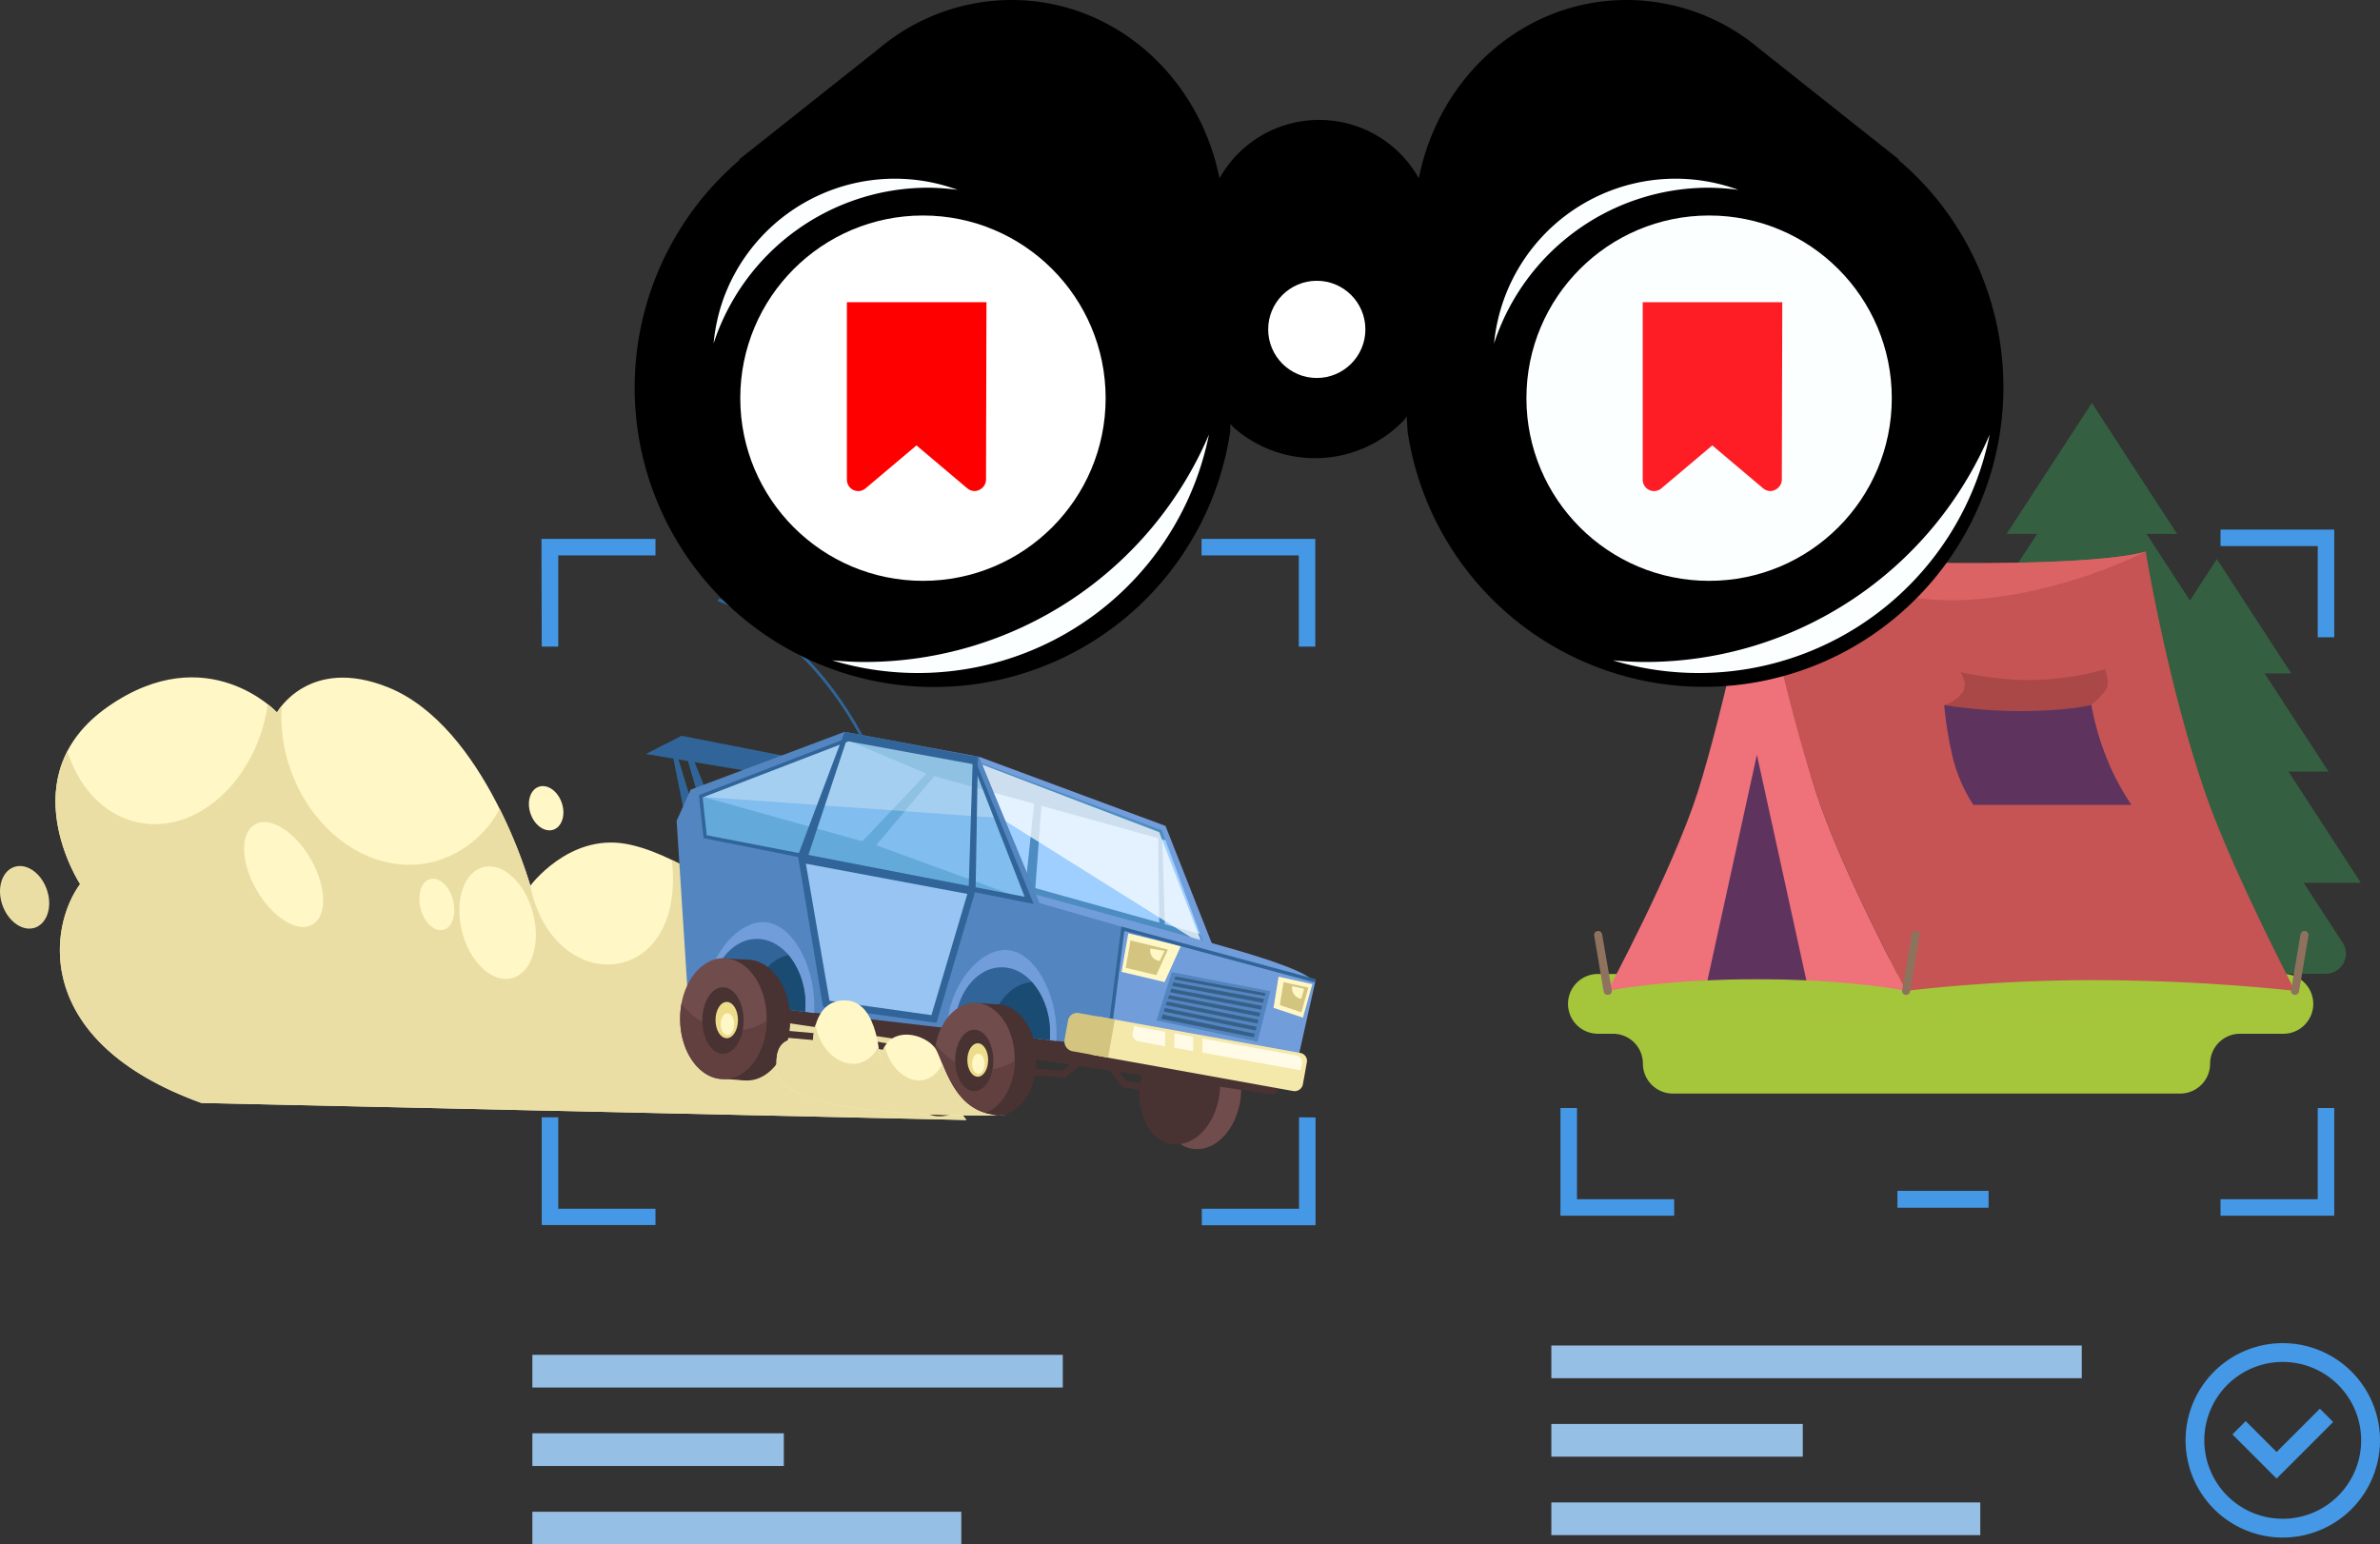 <svg xmlns="http://www.w3.org/2000/svg" width="472.52" height="306.66" viewBox="0 0 472.52 306.66"><rect x="0" y="0" width="472.52" height="306.66" fill="#333333" stroke="none"/><g transform="translate(-191 -167)"><g transform="translate(499 247)"><path d="M132.13,31.01,117.35,53.72h29.56Z" fill="#345f41"/><path d="M132.13,39.13,109.96,73.21h44.35Z" fill="#345f41"/><path d="M132.13,51.35,103.54,95.28h57.18Z" fill="#345f41"/><path d="M129.14,74.6,108,107.13a4,4,0,0,0,3.37,6.22h42.34a4,4,0,0,0,3.37-6.22L135.88,74.6a4,4,0,0,0-6.74,0Z" fill="#345f41"/><path d="M107.31,0,90.38,26.01h33.86Z" fill="#345f41"/><path d="M107.31,9.31,81.91,48.33h50.8Z" fill="#345f41"/><path d="M107.31,23.3,74.56,73.61h65.5Z" fill="#345f41"/><path d="M103.88,49.93,79.63,87.18a4.61,4.61,0,0,0,3.86,7.13H132a4.61,4.61,0,0,0,3.86-7.13L111.6,49.93a4.6,4.6,0,0,0-7.72,0Z" fill="#345f41"/><path d="M3.31,119.32h0a5.94,5.94,0,0,0,5.94,5.94h3a5.93,5.93,0,0,1,5.93,5.93h0a5.94,5.94,0,0,0,5.94,5.94H124.85a5.94,5.94,0,0,0,5.94-5.94h0a5.94,5.94,0,0,1,5.93-5.93h8.61a5.94,5.94,0,0,0,5.94-5.94h0a5.94,5.94,0,0,0-5.94-5.93H9.25a5.94,5.94,0,0,0-5.94,5.93Z" fill="#a5c63b"/><path d="M149.53,116.13c0,3.25-31,5.88-69.18,5.88s-69.17-2.63-69.17-5.88,31-5.87,69.17-5.87S149.53,112.89,149.53,116.13Z" fill="#a5c63b" opacity="0.5"/><path d="M52.56,77.31c-5-15.44-11.75-47.81-11.75-47.81S34,61.87,29.05,77.31s-17.87,39.43-17.87,39.43,11.06-2.31,29.63-2.31,29.63,2.31,29.63,2.31S57.55,92.76,52.56,77.31Z" fill="#ef717a"/><path d="M118,29.5s-5.57,2.32-34.5,2.32S40.81,29.5,40.81,29.5s4.4,25.27,11.75,47.81c5,15.43,17.88,39.43,17.88,39.43a323.368,323.368,0,0,1,37.62-2.12,384.607,384.607,0,0,1,39.59,2.12s-12.59-24.08-17.87-39.43C122.23,55.37,118,29.5,118,29.5Z" fill="#c65454"/><path d="M31,114.65c3-.14,6.26-.22,9.82-.22s6.83.08,9.81.22L40.81,69.86Z" fill="#5e345e"/><path d="M11.18,117.54a.8.8,0,0,1-.79-.66l-1.88-11.1a.8.8,0,0,1,.65-.92.79.79,0,0,1,.92.65L12,116.61a.79.79,0,0,1-.65.92Z" fill="#8e725e"/><path d="M70.44,117.54H70.3a.79.79,0,0,1-.65-.92l1.88-11.1a.8.8,0,1,1,1.57.27l-1.88,11.1a.79.79,0,0,1-.78.65Z" fill="#8e725e"/><path d="M147.65,117.54h-.13a.8.8,0,0,1-.66-.92l1.88-11.1a.8.8,0,1,1,1.58.27l-1.88,11.1a.81.81,0,0,1-.79.65Z" fill="#8e725e"/><path d="M81.91,39.13C101.19,38.31,118,29.5,118,29.5s-5.57,2.32-34.5,2.32S40.81,29.5,40.81,29.5,62.62,40,81.91,39.13Z" fill="#db6363"/><path d="M78,60a73.17,73.17,0,0,0,1.86,11.07,31.25,31.25,0,0,0,3.92,8.74h31.4a47.82,47.82,0,0,1-5.2-10,52.53,52.53,0,0,1-2.78-9.92Z" fill="#5e345e"/><path d="M78,60s2.91-1,3.79-2.79-.6-3.74-.6-3.74A77.432,77.432,0,0,0,92.75,55a56.66,56.66,0,0,0,17.15-2.1s1.14,2.63.2,4.08a15.8,15.8,0,0,1-2.92,3s-4.85,1.3-15.43,1.2A103.1,103.1,0,0,1,78,60Z" fill="#aa4848"/><rect width="18.1" height="3.35" transform="translate(68.71 156.45)" fill="#4598e6"/><rect width="105.31" height="6.49" transform="translate(0 187.16)" fill="#96bfe6"/><rect width="85.16" height="6.49" transform="translate(0 218.32)" fill="#96bfe6"/><rect width="49.92" height="6.49" transform="translate(0 202.74)" fill="#96bfe6"/><path d="M132.86,25.15v3.28h19.3V46.54h3.28V25.15ZM1.81,46.54H5.09V28.43h19.3V25.15H1.81ZM152.16,140v18.11h-19.3v3.28h22.58V140ZM5.09,140H1.81v21.39H24.39v-3.28H5.09Z" fill="#4598e6"/><path d="M145.22,225.29a19.3,19.3,0,1,1,19.3-19.3A19.3,19.3,0,0,1,145.22,225.29Zm0-34.87A15.57,15.57,0,1,0,160.78,206a15.57,15.57,0,0,0-15.56-15.58Z" fill="#4598e6"/><path d="M143.99,213.58l-8.77-8.77,2.64-2.64,6.13,6.13,8.59-8.59,2.64,2.64Z" fill="#4598e6"/></g><g transform="translate(190.996 274)"><path d="M168.15,45.51,135.3,39.1l-7.05,3.61,38.14,6.41Z" fill="#316599"/><path d="M135.9,54.59,133.53,42.8l.7-.58,3.18,10.46Z" fill="#316599"/><path d="M139.04,52.5l-3.38-11.54.64-.63,4.07,10.14Z" fill="#316599"/><path d="M124.12,60.53c-11.27-1.92-18.83,8.34-18.83,8.34S96.39,37.21,77,29.45c-15.71-6.28-22,5-22,5S41.13,19.6,21.47,33.29s-5.56,35.25-5.56,35.25C9.55,77.22,6.57,99.93,40,112l151.87,3.38C176.55,95.37,142.63,63.67,124.12,60.53Z" fill="#fff7c5"/><path d="M133.4,63.75c2.86,26-23.64,27.43-28.1,5.11h0a97.13,97.13,0,0,0-6.1-15.28A21,21,0,0,1,86.34,64.05c-12.31,3.29-25.47-6-29.41-20.67a32,32,0,0,1-1-10.23A10,10,0,0,0,55,34.47a18.81,18.81,0,0,0-1.85-1.64c-.09.64-.18,1.28-.31,1.92C49.9,48.91,38.58,58.57,27.51,56.31c-6.75-1.37-11.83-6.87-14.13-14.15-6.51,12.55,2.53,26.38,2.53,26.38C9.55,77.22,6.57,99.93,40,112l151.87,3.38C181.69,102.07,156.36,74.87,133.4,63.75Z" fill="#eadea4"/><ellipse cx="8.75" cy="12.22" rx="8.75" ry="12.22" transform="translate(177.85 90.21)" fill="#493232"/><path d="M246.3,111.2c.81-6.06-2.05-11.46-6.4-12s-8.53,3.86-9.35,9.93,2,11.46,6.4,12S245.48,117.27,246.3,111.2Z" fill="#704c4c"/><path d="M242.11,110.29c.81-6.07-2.05-11.46-6.4-12.05s-8.53,3.87-9.35,9.94,2,11.46,6.4,12S241.29,116.36,242.11,110.29Z" fill="#493232"/><path d="M194.34,43.24,231.4,56.99l10.38,26.32-38.01-11Z" fill="#729ddb"/><path d="M193.65,44.2,230.7,57.95l9.69,26.32-37.32-11Z" fill="#9fcfff"/><path d="M238.23,78.45l-33.65-9.38,1.18,2.43,33.18,8.51Z" fill="#4c8cc1"/><path d="M229.92,57.6l.32,25.92,1.25.36-.77-26.01Z" fill="#4c8cc1"/><path d="M205.6,49.87l-2.71,25.79,2.14.63,1.95-25.97Z" fill="#4c8cc1"/><path d="M194.45,44.37l36.27,13.5.67,1.96L184.44,46.82l-16.5-6.98Z" fill="#4c8cc1"/><path d="M257.06,106.09,139.95,87.12v6.59l112.98,16.65Z" fill="#493232"/><path d="M230.16,58.23,195,44.81l4.42,11.1,39.3,24.62Z" fill="#fff" opacity="0.72"/><path d="M205.34,70.54l1.3,3.46,53.81,14.27s3.34-1.54-18.35-7.59C221.29,74.87,205.34,70.54,205.34,70.54Z" fill="#729ddb"/><path d="M136.6,91.17l83.28,9.68,2.88-23.83-16.37-4.71L194.34,43.24l-26.65-4.93L137.13,49.79l-2.79,6.18Z" fill="#5385c1"/><path d="M163.93,92.3l-4.74-29.57,33.75,6.82-7.28,26.01Z" fill="#97c4f2"/><path d="M193.59,45.27l-.04-2.08-25.86-4.88.03,2.45Z" fill="#316599"/><path d="M185.93,96.1l-22.52-3.17-5-30.12,35.38,6.61Zm-21.24-4.39,20.24,2.85,7.13-24.07-32.06-6Z" fill="#316599"/><path d="M199.71,81.63c-5.49-.13-11.42,7.47-11.64,15.29l21.66,2.78c0-.5.05-1,.05-1.51C209.78,90.08,205.33,81.76,199.71,81.63Z" fill="#729ddb"/><path d="M151.59,76.08C146.11,76,140.18,83.55,140,91.37l21.66,2.78V92.64C161.67,84.53,157.22,76.22,151.59,76.08Z" fill="#729ddb"/><path d="M199,85.06c-5.14-.1-9.32,5.34-9.53,12.25l19,2.22V98.19C208.51,91,204.24,85.15,199,85.06Z" fill="#316599"/><path d="M196.3,98.11l12.16,1.42V98.19A15.28,15.28,0,0,0,204.87,88C200.6,88.34,197.14,92.55,196.3,98.11Z" fill="#1a4b72"/><path d="M150.39,79.43c-5.15-.1-9.33,5.34-9.53,12.25l19,2.22c0-.44.05-.89.05-1.34C159.93,85.4,155.66,79.52,150.39,79.43Z" fill="#316599"/><path d="M148.86,92.61l11,1.29c0-.44.05-.89.05-1.34a15.38,15.38,0,0,0-3.37-9.93C152.7,83.46,149.65,87.45,148.86,92.61Z" fill="#1a4b72"/><path d="M219.88,100.85l37.18,5.24,4.11-18.33L222.76,77.02Z" fill="#729ddb"/><path d="M232.66,86.03l-3.06,9.61,20.07,4.2,2.54-10.03Z" fill="#5385c1"/><path d="M233.35,86.89l-2.8,8.41,18.38,3.67,2.33-8.77Z" fill="#376089"/><path d="M251.55,90.84,232.77,87.4l-.08.6,18.78,3.44Z" fill="#5385c1"/><path d="M251.13,92.18l-18.89-3.52-.08.59,18.92,3.57Z" fill="#5385c1"/><path d="M250.71,93.53,231.8,89.92l-.08.6,18.94,3.66Z" fill="#5385c1"/><path d="M250.29,94.9l-18.94-3.72-.07.6,18.96,3.77Z" fill="#5385c1"/><path d="M249.86,96.27l-18.95-3.82-.08.61,18.98,3.87Z" fill="#5385c1"/><path d="M249.43,97.65l-18.97-3.92-.08.61,19,3.97Z" fill="#5385c1"/><path d="M224.01,78.33l-1.34,7.64L231.22,88l3.22-7.14Z" fill="#fff7c5"/><path d="M253.85,86.93l-1,6.18,5.84,1.95,1.86-6.65Z" fill="#fff7c5"/><path d="M254.83,88.01l-.73,4.56L258.39,94l1.37-4.9Z" fill="#d3c57f"/><path d="M193.43,44.42l11.24,27.61-64.66-12.9-.88-8.03,29.29-11.26Z" fill="#81bdef"/><path d="M185.22,45.25,170.19,61.13l3.16.4,13.52-16.05Z" fill="#63aadb"/><path d="M173.7,60.73,139.13,51.1l.88,8.03,64.66,12.9Z" fill="#63aadb"/><path d="M168.17,39.94l16.27,6.88,11.23,3.11-2.24-5.51-18.38-3.37-6.78-1.15Z" fill="#63aadb"/><path d="M235.84,111.04l-13.08-2.18-3.2-4.32,1.11-.82,2.87,3.86,12.53,2.09Z" fill="#493232"/><path d="M184.52,102.98l-13.08-2.18-3.2-4.32,1.11-.83,2.87,3.87,12.53,2.09Z" fill="#493232"/><path d="M162.39,99.6l-13.02-1.15.12-1.38,12.46,1.1,3.68-3.03.88,1.07Z" fill="#493232"/><path d="M211.37,107.06l-13.03-1.16.13-1.38,12.46,1.1,3.68-3.02.88,1.07Z" fill="#493232"/><path d="M205.78,103.47c0-6.12-3.56-11.09-7.94-11.09s-8,5-8,11.09,3.56,11.09,8,11.09S205.78,109.59,205.78,103.47Z" fill="#493232"/><path d="M197.72,114.55l-4.34-.29,2.6-3.12,3.7,2.63Z" fill="#493232"/><path d="M193.85,92.14l4.35.3-2.6,3.12-3.7-2.63Z" fill="#493232"/><path d="M201.46,103.21c0-6.12-3.56-11.09-7.94-11.09s-8,5-8,11.09,3.56,11.08,8,11.08S201.46,109.33,201.46,103.21Z" fill="#704c4c"/><path d="M190.61,104.31a12,12,0,0,1-4.78-3.87,15.589,15.589,0,0,0-.26,2.77c0,6.12,3.56,11.08,8,11.08s7.78-4.75,7.92-10.69A11,11,0,0,1,190.61,104.31Z" fill="#634040"/><path d="M197.22,103.56c0-3.38-1.7-6.11-3.79-6.11s-3.79,2.73-3.79,6.11,1.69,6.1,3.79,6.1S197.22,106.93,197.22,103.56Z" fill="#493232"/><path d="M196.19,103.47c0-1.84-.92-3.32-2.06-3.32s-2.07,1.48-2.07,3.32.93,3.32,2.07,3.32S196.19,105.31,196.19,103.47Z" fill="#eddc8a"/><path d="M195.49,104.22c0-1.11-.56-2-1.25-2s-1.24.89-1.24,2,.55,2,1.24,2S195.49,105.33,195.49,104.22Z" fill="#fff7c5"/><path d="M156.9,95.54c0-6.63-3.85-12-8.6-12s-8.59,5.37-8.59,12,3.85,12,8.59,12S156.9,102.16,156.9,95.54Z" fill="#493232"/><path d="M148.18,107.53l-4.7-.32,2.81-3.38,4,2.85Z" fill="#493232"/><path d="M144,83.28l4.7.32-2.82,3.38-4-2.85Z" fill="#493232"/><path d="M152.22,95.26c0-6.63-3.85-12-8.59-12s-8.6,5.37-8.6,12,3.85,12,8.6,12S152.22,101.88,152.22,95.26Z" fill="#704c4c"/><path d="M140.49,96.44a12.94,12.94,0,0,1-5.18-4.18,17.152,17.152,0,0,0-.28,3c0,6.62,3.85,12,8.6,12s8.42-5.14,8.58-11.57A11.86,11.86,0,0,1,140.49,96.44Z" fill="#634040"/><path d="M147.64,95.63c0-3.65-1.84-6.61-4.11-6.61s-4.1,3-4.1,6.61,1.84,6.61,4.1,6.61S147.64,99.28,147.64,95.63Z" fill="#493232"/><path d="M146.52,95.54c0-2-1-3.6-2.23-3.6s-2.23,1.61-2.23,3.6,1,3.6,2.23,3.6S146.52,97.53,146.52,95.54Z" fill="#eddc8a"/><path d="M145.76,96.35c0-1.2-.6-2.17-1.35-2.17s-1.34,1-1.34,2.17.6,2.17,1.34,2.17S145.76,97.55,145.76,96.35Z" fill="#fff7c5"/><path d="M193.43,44.42l-25.01-4.58L139.13,51.1l.01.09,58.74,4.18Z" fill="#f7f8f4" opacity="0.3"/><path d="M193.15,43.02l-.86,27.27,1.41-.45.45-26.63Z" fill="#316599"/><path d="M167.69,38.31l-9.24,24.5,1.78.79,8.34-25.13Z" fill="#316599"/><ellipse cx="7.28" cy="11.39" rx="7.28" ry="11.39" transform="translate(88.91 66.978) rotate(-14.41)" fill="#fff7c5"/><path d="M90,71.9c-.66-2.79-2.65-4.76-4.46-4.39s-2.73,2.93-2.07,5.73,2.65,4.77,4.46,4.4S90.64,74.7,90,71.9Z" fill="#fff7c5"/><path d="M61.8,63.74c-3.1-5.52-8.07-8.7-11.09-7.1s-3,7.38.13,12.9,8.08,8.71,11.1,7.1S64.9,69.26,61.8,63.74Z" fill="#fff7c5"/><path d="M9.42,70c-1-3.38-3.86-5.59-6.36-4.93S-.65,69,.36,72.34s3.85,5.59,6.35,4.93S10.43,73.34,9.42,70Z" fill="#eadea4"/><path d="M111.61,52.64c-.71-2.38-2.71-3.94-4.46-3.48s-2.6,2.76-1.89,5.15,2.71,3.94,4.46,3.48S112.32,55,111.61,52.64Z" fill="#fff7c5"/><path d="M205.23,72.49,139.69,59.42l-.93-8.55,29.63-11.39,25.29,4.63ZM140.32,58.84l63.11,12.22L193.18,44.73,168.45,40.2,139.51,51.33Z" fill="#316599"/><path d="M171.55,40.67c-10.23-19.75-23.68-26.37-29-28.3l.19-.52c5.36,2,19,8.64,29.28,28.56Z" fill="#316599"/><path d="M224.45,79.73l-.95,5.43,6.08,1.45,2.3-5.08Z" fill="#d3c57f"/><path d="M256.51,89.2a2.22,2.22,0,0,0,1.85,2.13l.56-2-2.35-.52a2.63,2.63,0,0,0-.06.39Z" fill="#fff7c5"/><path d="M228.36,81.8a2.08,2.08,0,0,0,1.91,2l.94-2-2.8-.46A2.4,2.4,0,0,0,228.36,81.8Z" fill="#fff7c5"/><path d="M199.88,114.4c-10,.91-12.2-9.38-13.95-12.83s-10.71-5.79-11.21,2.64c0,0-.1-12.36-6.79-12.58s-6.5,8.51-6.5,8.51-8.34-3.92-7.14,5.6C155.57,115.85,199.88,114.4,199.88,114.4Z" fill="#fff7c5"/><path d="M187.05,104.19a5.28,5.28,0,0,1-3.37,3.17c-3.19.87-6.71-1.88-7.86-6.13a2.5,2.5,0,0,0-.11-.53,7.38,7.38,0,0,0-1,3.51,27.858,27.858,0,0,0-.32-3.46,5.79,5.79,0,0,1-3.61,3.28c-3.47,1-7.31-1.86-8.58-6.35a11.5,11.5,0,0,1-.27-1.27,13.69,13.69,0,0,0-.51,3.73s-8.34-3.92-7.14,5.6c1.13,8.88,35.47,8.84,43.78,8.7C191.36,114.11,188.68,108.23,187.05,104.19Z" fill="#eadea4"/><path d="M220.91,96.01l-.69-.09,2.42-18.95,38.62,10.46-.19.66L223.23,77.85Z" fill="#316599"/><path d="M259.47,103.91a1.59,1.59,0,0,0-1.27-1.83l-40.36-7.27-1.37,7.56,40.27,7.26a1.67,1.67,0,0,0,1.94-1.35Z" fill="#f4e8ab"/><path d="M221.34,95.43l-7.16-1.28a1.83,1.83,0,0,0-2.13,1.48l-.7,3.84a2,2,0,0,0,1.57,2.26L220,103Z" fill="#d3c57f"/><path d="M233.17,101.04l3.73.67V98.86l-3.73-.67Z" fill="#fffbe6"/><path d="M258.27,103.13a1.36,1.36,0,0,0-.91-.58l-18.64-3.36V102l19.53,3.52.25-1.38A1.43,1.43,0,0,0,258.27,103.13Z" fill="#fffbe6"/><path d="M231.35,97.86l-6.2-1.12-.24,1.38A1.39,1.39,0,0,0,226,99.75l5.31,1Z" fill="#fffbe6"/><rect width="105.31" height="6.49" transform="translate(105.7 162.01)" fill="#96bfe6"/><rect width="85.16" height="6.49" transform="translate(105.7 193.17)" fill="#96bfe6"/><rect width="49.92" height="6.49" transform="translate(105.7 177.59)" fill="#96bfe6"/><path d="M238.56,0V3.28h19.3V21.39h3.28V0Zm-131,21.39h3.28V3.28h19.3V0H107.51Zm150.35,93.45V133h-19.3v3.28h22.58v-21.4Zm-147.07,0h-3.28v21.4h22.58V133h-19.3Z" fill="#4598e6"/></g><g transform="translate(316.952 167)"><path d="M259.31,40.44a58.86,58.86,0,0,0-8.37-8.7l.11-.09-27.74-22h0A40.94,40.94,0,0,0,197,0c-20.45,0-37.31,15.24-41.26,35.41a22.68,22.68,0,0,0-39.58,0C112.14,15.24,95.33,0,74.88,0A40.94,40.94,0,0,0,48.55,9.65h0l-27.74,22,.11.09a59.44,59.44,0,1,0,97.36,54l.06-1.55.63.69a24.46,24.46,0,0,0,33.93-1.56l.42-.67.2,3.09a59.47,59.47,0,1,0,105.79-45.3Z"/><circle cx="36.27" cy="36.27" r="36.27" transform="translate(21.02 42.79)" fill="#fff"/><circle cx="36.27" cy="36.27" r="36.27" transform="translate(177.1 42.79)" fill="#fcffff"/><circle cx="9.65" cy="9.65" r="9.65" transform="translate(125.83 55.75)" fill="#fff"/><path d="M200.69,131.44c-2.17,0-4.32-.14-6.45-.33A58.93,58.93,0,0,0,267.7,91.75q.81-2.7,1.37-5.46A74.36,74.36,0,0,1,200.69,131.44Z" fill="#fcffff"/><path d="M213.29,37.27a46.4,46.4,0,0,1,5.89.43,36.2,36.2,0,0,0-46.46,21.5,36.61,36.61,0,0,0-2.05,9A44.86,44.86,0,0,1,213.29,37.27Z" fill="#fcffff"/><path d="M227.9,60H200.19V95.19A2.25,2.25,0,0,0,203.86,97h0L214,88.44,224.14,97h0a2.31,2.31,0,0,0,1.4.5,2.09,2.09,0,0,0,1-.27,2.27,2.27,0,0,0,1.27-2Z" fill="#ff1d25"/><path d="M69.9,60H42.19V95.19A2.25,2.25,0,0,0,45.86,97h0L56,88.44,66.14,97h0a2.31,2.31,0,0,0,1.4.5,2.09,2.09,0,0,0,1-.27,2.27,2.27,0,0,0,1.27-2Z" fill="red"/><path d="M45.69,131.44c-2.17,0-4.32-.14-6.45-.33A58.93,58.93,0,0,0,112.7,91.75q.81-2.7,1.37-5.46a74.36,74.36,0,0,1-68.38,45.15Z" fill="#fcffff"/><path d="M58.29,37.27a46.4,46.4,0,0,1,5.89.43A36.2,36.2,0,0,0,17.72,59.2a36.61,36.61,0,0,0-2,9A44.86,44.86,0,0,1,58.29,37.27Z" fill="#fcffff"/></g></g></svg>